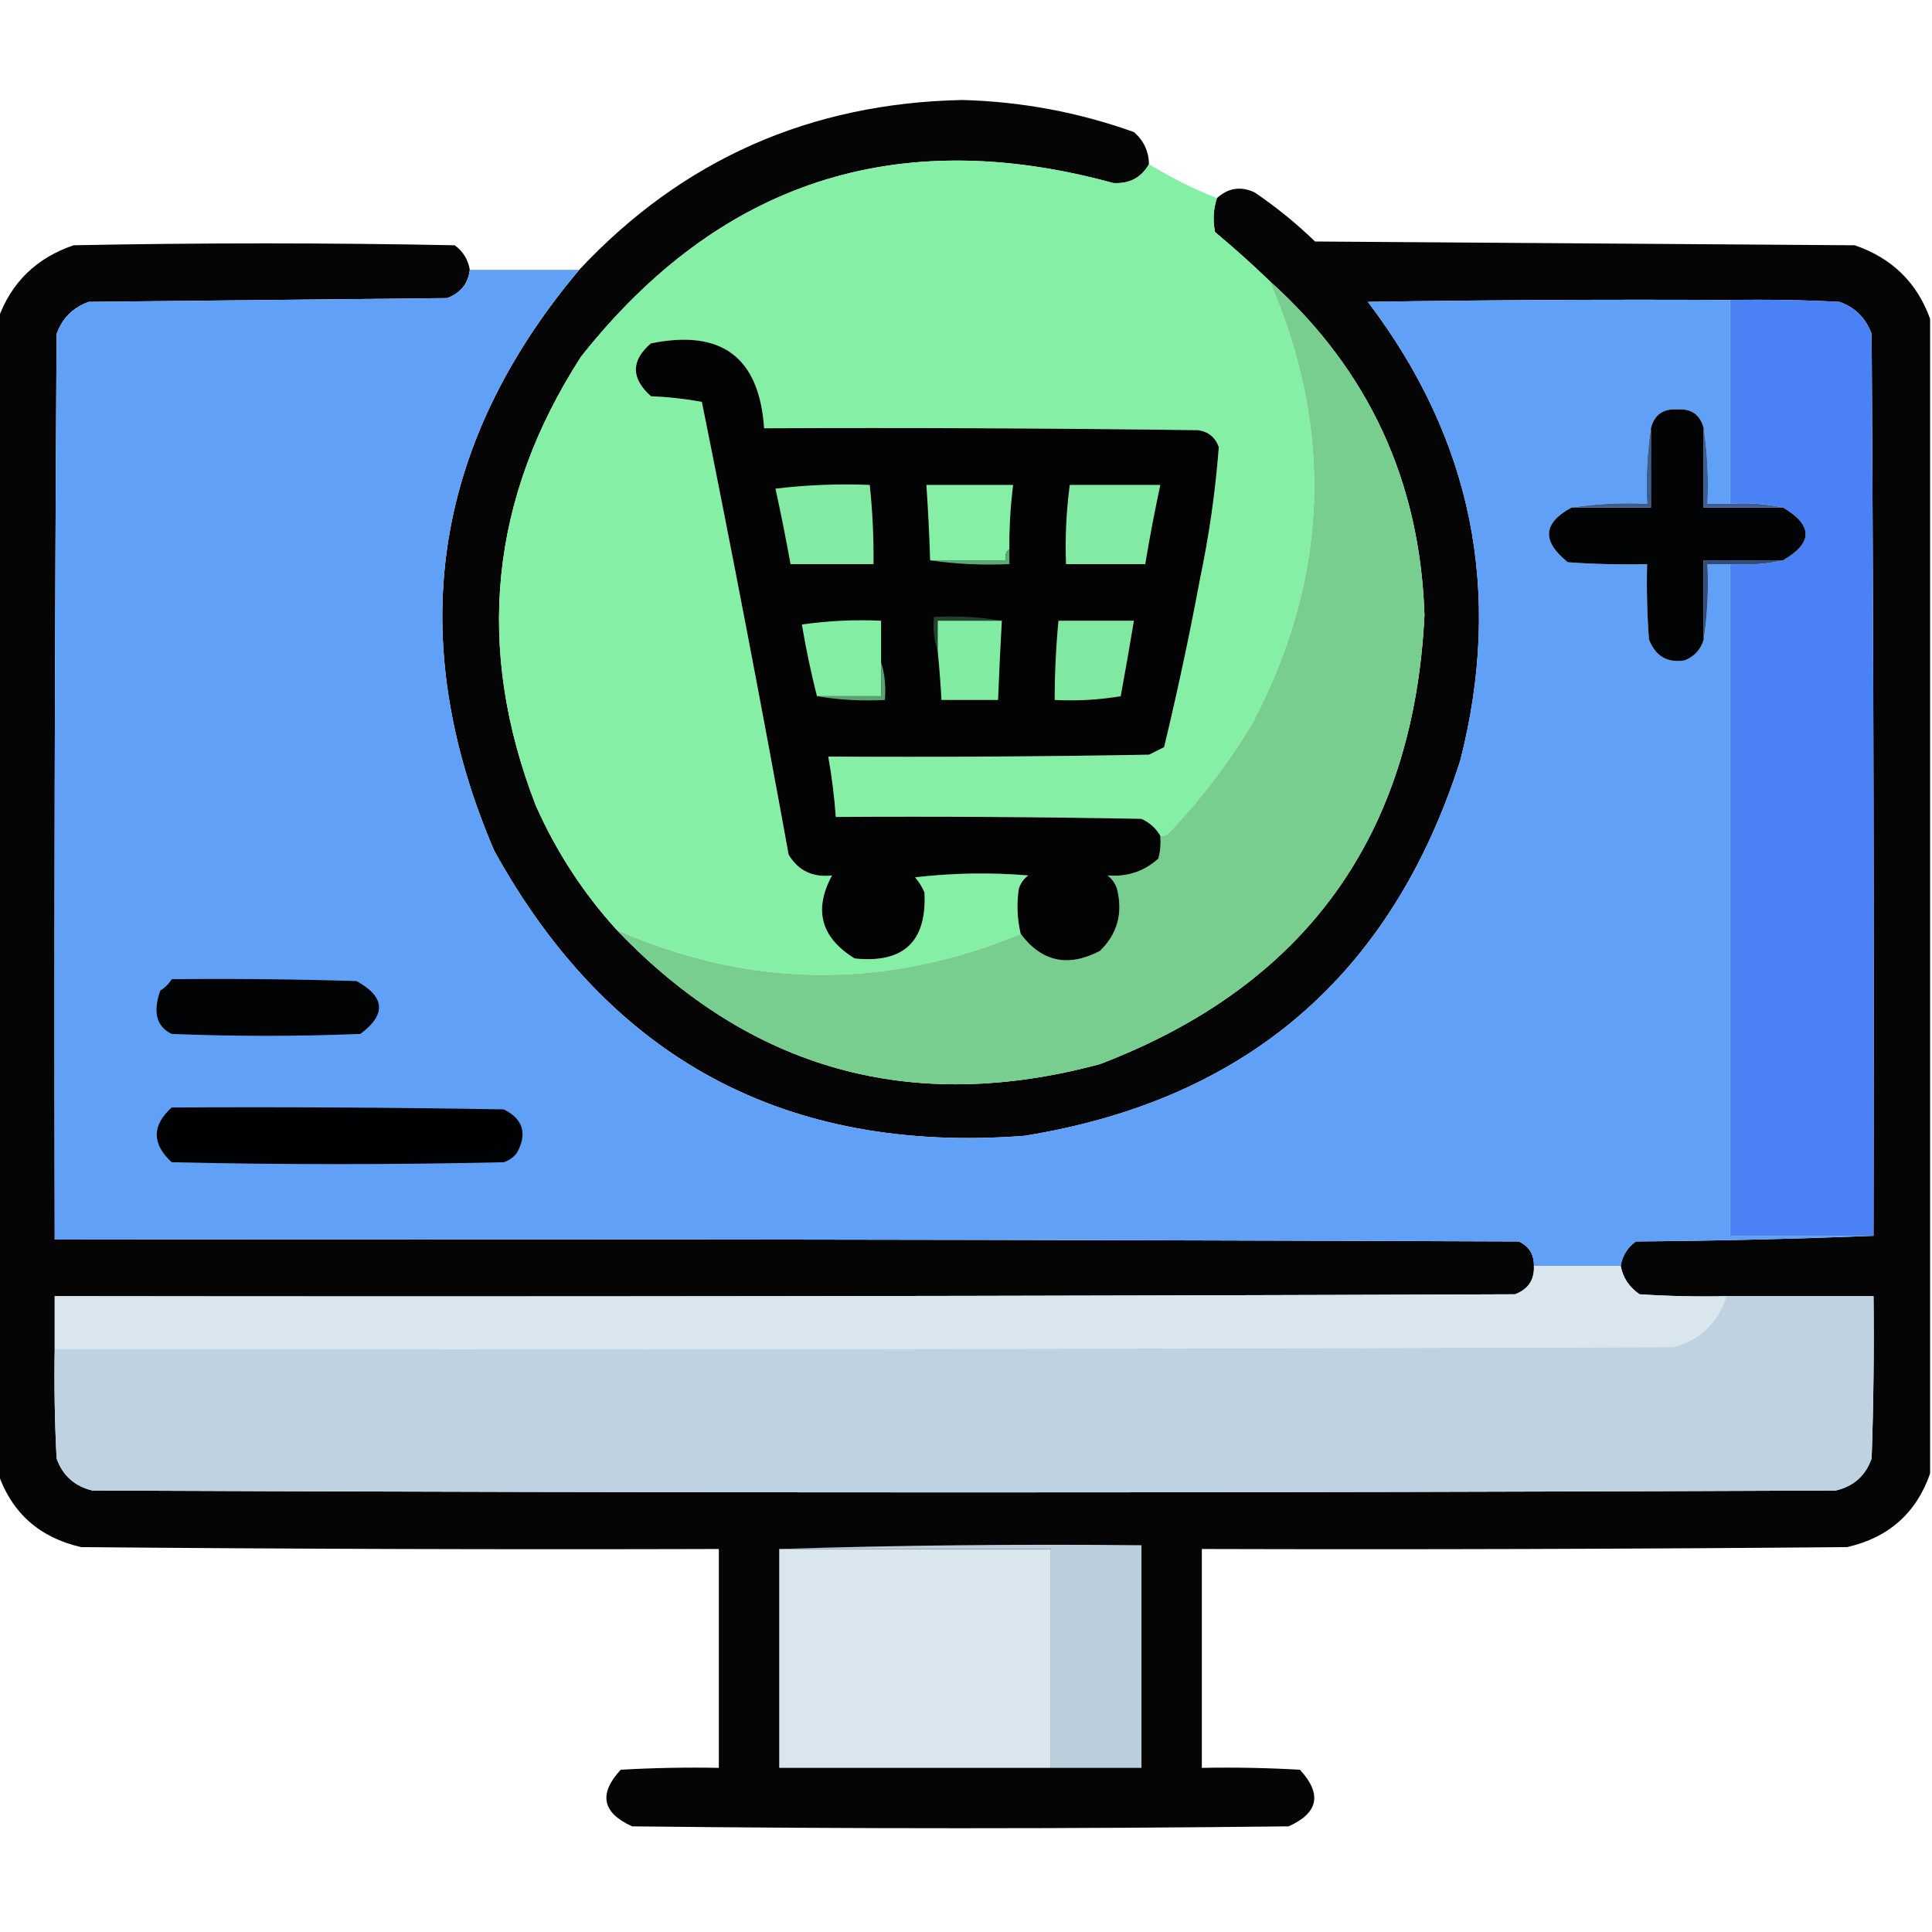 <svg xmlns="http://www.w3.org/2000/svg" xmlns:xlink="http://www.w3.org/1999/xlink" version="1.1" width="512px" height="512px" style="shape-rendering:geometricPrecision; text-rendering:geometricPrecision; image-rendering:optimizeQuality; fill-rule:evenodd; clip-rule:evenodd">
<g><path style="opacity:0.984" fill="#020202" d="M 304.5,43.5 C 302.46,47.105 299.294,48.772 295,48.5C 237.697,32.824 190.697,48.157 154,94.5C 129.783,132.027 125.783,171.693 142,213.5C 147.456,225.755 154.622,236.755 163.5,246.5C 198.948,283.584 241.615,295.418 291.5,282C 345.965,261.173 374.631,221.506 377.5,163C 376.336,127.515 362.669,98.015 336.5,74.5C 331.861,70.032 327.028,65.699 322,61.5C 321.366,58.445 321.532,55.445 322.5,52.5C 325.509,49.773 328.843,49.273 332.5,51C 338.2,54.854 343.533,59.188 348.5,64C 396.167,64.333 443.833,64.667 491.5,65C 501.35,68.351 508.017,74.851 511.5,84.5C 511.5,186.5 511.5,288.5 511.5,390.5C 507.833,400.993 500.5,407.493 489.5,410C 432.501,410.5 375.501,410.667 318.5,410.5C 318.5,429.833 318.5,449.167 318.5,468.5C 327.173,468.334 335.84,468.5 344.5,469C 350.411,475.445 349.411,480.445 341.5,484C 283.5,484.667 225.5,484.667 167.5,484C 159.579,480.395 158.579,475.395 164.5,469C 173.16,468.5 181.827,468.334 190.5,468.5C 190.5,449.167 190.5,429.833 190.5,410.5C 134.166,410.667 77.832,410.5 21.5,410C 10.5,407.493 3.167,400.993 -0.5,390.5C -0.5,288.5 -0.5,186.5 -0.5,84.5C 2.983,74.851 9.65,68.351 19.5,65C 53.167,64.333 86.833,64.333 120.5,65C 122.734,66.638 124.067,68.805 124.5,71.5C 124.076,75.146 122.076,77.646 118.5,79C 86.833,79.333 55.167,79.667 23.5,80C 19.333,81.5 16.5,84.333 15,88.5C 14.5,168.499 14.333,248.499 14.5,328.5C 143.834,328.333 273.167,328.5 402.5,329C 405.222,330.272 406.556,332.439 406.5,335.5C 406.673,339.17 405.007,341.67 401.5,343C 272.5,343.5 143.5,343.667 14.5,343.5C 14.5,348.167 14.5,352.833 14.5,357.5C 14.334,367.172 14.5,376.839 15,386.5C 16.627,391.062 19.794,393.895 24.5,395C 178.5,395.667 332.5,395.667 486.5,395C 491.245,393.885 494.412,391.052 496,386.5C 496.5,372.171 496.667,357.837 496.5,343.5C 483.5,343.5 470.5,343.5 457.5,343.5C 449.826,343.666 442.159,343.5 434.5,343C 431.758,341.114 430.091,338.614 429.5,335.5C 429.933,332.805 431.266,330.638 433.5,329C 454.671,328.832 475.671,328.332 496.5,327.5C 496.667,247.833 496.5,168.166 496,88.5C 494.5,84.333 491.667,81.5 487.5,80C 477.839,79.5 468.172,79.334 458.5,79.5C 426.498,79.333 394.498,79.5 362.5,80C 390.182,116.427 398.349,156.927 387,201.5C 368.837,258.333 330.337,291.5 271.5,301C 208.337,305.84 161.504,280.674 131,225.5C 106.909,169.324 114.409,117.991 153.5,71.5C 180.812,42.321 214.645,27.32 255,26.5C 270.644,26.912 285.81,29.746 300.5,35C 303.078,37.228 304.411,40.061 304.5,43.5 Z"/></g>
<g><path style="opacity:1" fill="#85efa5" d="M 304.5,43.5 C 310.182,47.008 316.182,50.008 322.5,52.5C 321.532,55.445 321.366,58.445 322,61.5C 327.028,65.699 331.861,70.032 336.5,74.5C 353.603,114.124 352.103,153.124 332,191.5C 325.651,202.186 318.151,212.02 309.5,221C 308.906,221.464 308.239,221.631 307.5,221.5C 306.327,219.496 304.66,217.996 302.5,217C 275.502,216.5 248.502,216.333 221.5,216.5C 221.113,211.126 220.446,205.793 219.5,200.5C 247.835,200.667 276.169,200.5 304.5,200C 305.833,199.333 307.167,198.667 308.5,198C 312.042,183.291 315.209,168.458 318,153.5C 320.435,141.898 322.101,130.231 323,118.5C 322.065,115.898 320.232,114.398 317.5,114C 279.168,113.5 240.835,113.333 202.5,113.5C 201.227,94.674 191.227,87.174 172.5,91C 167.188,95.572 167.188,100.239 172.5,105C 177.086,105.197 181.586,105.697 186,106.5C 194.049,146.414 201.716,186.414 209,226.5C 211.561,230.75 215.394,232.583 220.5,232C 215.548,241.154 217.548,248.487 226.5,254C 239.479,255.354 245.645,249.521 245,236.5C 244.365,235.034 243.531,233.7 242.5,232.5C 252.483,231.334 262.483,231.168 272.5,232C 271.299,232.903 270.465,234.069 270,235.5C 269.393,239.537 269.56,243.537 270.5,247.5C 234.665,262.319 198.998,261.986 163.5,246.5C 154.622,236.755 147.456,225.755 142,213.5C 125.783,171.693 129.783,132.027 154,94.5C 190.697,48.157 237.697,32.824 295,48.5C 299.294,48.772 302.46,47.105 304.5,43.5 Z"/></g>
<g><path style="opacity:1" fill="#60a0f7" d="M 124.5,71.5 C 134.167,71.5 143.833,71.5 153.5,71.5C 114.409,117.991 106.909,169.324 131,225.5C 161.504,280.674 208.337,305.84 271.5,301C 330.337,291.5 368.837,258.333 387,201.5C 398.349,156.927 390.182,116.427 362.5,80C 394.498,79.5 426.498,79.333 458.5,79.5C 458.5,97.5 458.5,115.5 458.5,133.5C 456.5,133.5 454.5,133.5 452.5,133.5C 452.824,126.646 452.491,119.979 451.5,113.5C 450.578,109.917 448.244,108.25 444.5,108.5C 440.756,108.25 438.422,109.917 437.5,113.5C 436.509,119.979 436.176,126.646 436.5,133.5C 429.646,133.176 422.979,133.509 416.5,134.5C 408.855,138.594 408.522,143.428 415.5,149C 422.492,149.5 429.492,149.666 436.5,149.5C 436.334,156.175 436.5,162.842 437,169.5C 438.747,173.934 441.914,175.768 446.5,175C 449.079,173.924 450.746,172.091 451.5,169.5C 452.491,163.021 452.824,156.354 452.5,149.5C 454.5,149.5 456.5,149.5 458.5,149.5C 458.5,208.833 458.5,268.167 458.5,327.5C 471.167,327.5 483.833,327.5 496.5,327.5C 475.671,328.332 454.671,328.832 433.5,329C 431.266,330.638 429.933,332.805 429.5,335.5C 421.833,335.5 414.167,335.5 406.5,335.5C 406.556,332.439 405.222,330.272 402.5,329C 273.167,328.5 143.834,328.333 14.5,328.5C 14.333,248.499 14.5,168.499 15,88.5C 16.5,84.333 19.333,81.5 23.5,80C 55.167,79.667 86.833,79.333 118.5,79C 122.076,77.646 124.076,75.146 124.5,71.5 Z"/></g>
<g><path style="opacity:1" fill="#77ce8e" d="M 336.5,74.5 C 362.669,98.015 376.336,127.515 377.5,163C 374.631,221.506 345.965,261.173 291.5,282C 241.615,295.418 198.948,283.584 163.5,246.5C 198.998,261.986 234.665,262.319 270.5,247.5C 276.075,254.915 283.075,256.415 291.5,252C 296.152,247.464 297.652,241.964 296,235.5C 295.535,234.069 294.701,232.903 293.5,232C 298.743,232.436 303.243,230.936 307,227.5C 307.495,225.527 307.662,223.527 307.5,221.5C 308.239,221.631 308.906,221.464 309.5,221C 318.151,212.02 325.651,202.186 332,191.5C 352.103,153.124 353.603,114.124 336.5,74.5 Z"/></g>
<g><path style="opacity:1" fill="#4a81f5" d="M 458.5,79.5 C 468.172,79.334 477.839,79.5 487.5,80C 491.667,81.5 494.5,84.333 496,88.5C 496.5,168.166 496.667,247.833 496.5,327.5C 483.833,327.5 471.167,327.5 458.5,327.5C 458.5,268.167 458.5,208.833 458.5,149.5C 463.363,149.819 468.03,149.486 472.5,148.5C 480.486,143.874 480.486,139.208 472.5,134.5C 468.03,133.514 463.363,133.181 458.5,133.5C 458.5,115.5 458.5,97.5 458.5,79.5 Z"/></g>
<g><path style="opacity:1" fill="#020302" d="M 307.5,221.5 C 307.662,223.527 307.495,225.527 307,227.5C 303.243,230.936 298.743,232.436 293.5,232C 294.701,232.903 295.535,234.069 296,235.5C 297.652,241.964 296.152,247.464 291.5,252C 283.075,256.415 276.075,254.915 270.5,247.5C 269.56,243.537 269.393,239.537 270,235.5C 270.465,234.069 271.299,232.903 272.5,232C 262.483,231.168 252.483,231.334 242.5,232.5C 243.531,233.7 244.365,235.034 245,236.5C 245.645,249.521 239.479,255.354 226.5,254C 217.548,248.487 215.548,241.154 220.5,232C 215.394,232.583 211.561,230.75 209,226.5C 201.716,186.414 194.049,146.414 186,106.5C 181.586,105.697 177.086,105.197 172.5,105C 167.188,100.239 167.188,95.572 172.5,91C 191.227,87.174 201.227,94.674 202.5,113.5C 240.835,113.333 279.168,113.5 317.5,114C 320.232,114.398 322.065,115.898 323,118.5C 322.101,130.231 320.435,141.898 318,153.5C 315.209,168.458 312.042,183.291 308.5,198C 307.167,198.667 305.833,199.333 304.5,200C 276.169,200.5 247.835,200.667 219.5,200.5C 220.446,205.793 221.113,211.126 221.5,216.5C 248.502,216.333 275.502,216.5 302.5,217C 304.66,217.996 306.327,219.496 307.5,221.5 Z"/></g>
<g><path style="opacity:1" fill="#020305" d="M 451.5,113.5 C 451.5,120.5 451.5,127.5 451.5,134.5C 458.5,134.5 465.5,134.5 472.5,134.5C 480.486,139.208 480.486,143.874 472.5,148.5C 465.5,148.5 458.5,148.5 451.5,148.5C 451.5,155.5 451.5,162.5 451.5,169.5C 450.746,172.091 449.079,173.924 446.5,175C 441.914,175.768 438.747,173.934 437,169.5C 436.5,162.842 436.334,156.175 436.5,149.5C 429.492,149.666 422.492,149.5 415.5,149C 408.522,143.428 408.855,138.594 416.5,134.5C 423.5,134.5 430.5,134.5 437.5,134.5C 437.5,127.5 437.5,120.5 437.5,113.5C 438.422,109.917 440.756,108.25 444.5,108.5C 448.244,108.25 450.578,109.917 451.5,113.5 Z"/></g>
<g><path style="opacity:1" fill="#385d97" d="M 451.5,113.5 C 452.491,119.979 452.824,126.646 452.5,133.5C 454.5,133.5 456.5,133.5 458.5,133.5C 463.363,133.181 468.03,133.514 472.5,134.5C 465.5,134.5 458.5,134.5 451.5,134.5C 451.5,127.5 451.5,120.5 451.5,113.5 Z"/></g>
<g><path style="opacity:1" fill="#82eaa2" d="M 205.5,129.5 C 213.65,128.507 221.983,128.174 230.5,128.5C 231.232,135.476 231.565,142.476 231.5,149.5C 224.167,149.5 216.833,149.5 209.5,149.5C 208.271,142.688 206.938,136.021 205.5,129.5 Z"/></g>
<g><path style="opacity:1" fill="#85efa5" d="M 267.5,145.5 C 266.596,146.209 266.263,147.209 266.5,148.5C 259.833,148.5 253.167,148.5 246.5,148.5C 246.287,141.826 245.954,135.159 245.5,128.5C 253.167,128.5 260.833,128.5 268.5,128.5C 267.78,134.138 267.447,139.804 267.5,145.5 Z"/></g>
<g><path style="opacity:1" fill="#82eaa2" d="M 283.5,128.5 C 291.5,128.5 299.5,128.5 307.5,128.5C 306.008,135.469 304.675,142.469 303.5,149.5C 296.5,149.5 289.5,149.5 282.5,149.5C 282.24,142.443 282.573,135.443 283.5,128.5 Z"/></g>
<g><path style="opacity:1" fill="#385e91" d="M 437.5,113.5 C 437.5,120.5 437.5,127.5 437.5,134.5C 430.5,134.5 423.5,134.5 416.5,134.5C 422.979,133.509 429.646,133.176 436.5,133.5C 436.176,126.646 436.509,119.979 437.5,113.5 Z"/></g>
<g><path style="opacity:1" fill="#5eaa75" d="M 267.5,145.5 C 267.5,146.833 267.5,148.167 267.5,149.5C 260.313,149.825 253.313,149.491 246.5,148.5C 253.167,148.5 259.833,148.5 266.5,148.5C 266.263,147.209 266.596,146.209 267.5,145.5 Z"/></g>
<g><path style="opacity:1" fill="#2e4d7b" d="M 472.5,148.5 C 468.03,149.486 463.363,149.819 458.5,149.5C 456.5,149.5 454.5,149.5 452.5,149.5C 452.824,156.354 452.491,163.021 451.5,169.5C 451.5,162.5 451.5,155.5 451.5,148.5C 458.5,148.5 465.5,148.5 472.5,148.5 Z"/></g>
<g><path style="opacity:1" fill="#25422e" d="M 265.5,164.5 C 259.833,164.5 254.167,164.5 248.5,164.5C 248.5,167.167 248.5,169.833 248.5,172.5C 247.523,169.713 247.19,166.713 247.5,163.5C 253.69,163.177 259.69,163.51 265.5,164.5 Z"/></g>
<g><path style="opacity:1" fill="#83eda4" d="M 233.5,175.5 C 233.5,178.5 233.5,181.5 233.5,184.5C 227.833,184.5 222.167,184.5 216.5,184.5C 214.933,178.336 213.599,172.002 212.5,165.5C 219.468,164.503 226.468,164.17 233.5,164.5C 233.5,168.167 233.5,171.833 233.5,175.5 Z"/></g>
<g><path style="opacity:1" fill="#83eca3" d="M 265.5,164.5 C 265.106,171.496 264.773,178.496 264.5,185.5C 259.5,185.5 254.5,185.5 249.5,185.5C 249.261,181.158 248.927,176.824 248.5,172.5C 248.5,169.833 248.5,167.167 248.5,164.5C 254.167,164.5 259.833,164.5 265.5,164.5 Z"/></g>
<g><path style="opacity:1" fill="#81e8a1" d="M 280.5,164.5 C 287.167,164.5 293.833,164.5 300.5,164.5C 299.4,171.166 298.234,177.833 297,184.5C 291.259,185.475 285.425,185.808 279.5,185.5C 279.502,178.48 279.835,171.48 280.5,164.5 Z"/></g>
<g><path style="opacity:1" fill="#5aa270" d="M 233.5,175.5 C 234.479,178.625 234.813,181.958 234.5,185.5C 228.31,185.823 222.31,185.49 216.5,184.5C 222.167,184.5 227.833,184.5 233.5,184.5C 233.5,181.5 233.5,178.5 233.5,175.5 Z"/></g>
<g><path style="opacity:1" fill="#020305" d="M 45.5,259.5 C 61.837,259.333 78.17,259.5 94.5,260C 102.073,264.187 102.406,268.854 95.5,274C 78.833,274.667 62.167,274.667 45.5,274C 42.634,272.607 41.301,270.274 41.5,267C 41.603,265.439 41.937,263.939 42.5,262.5C 43.77,261.712 44.77,260.712 45.5,259.5 Z"/></g>
<g><path style="opacity:1" fill="#000102" d="M 45.5,293.5 C 74.835,293.333 104.169,293.5 133.5,294C 138.626,296.553 139.793,300.386 137,305.5C 136.097,306.701 134.931,307.535 133.5,308C 104.167,308.667 74.833,308.667 45.5,308C 40.225,303.122 40.225,298.289 45.5,293.5 Z"/></g>
<g><path style="opacity:1" fill="#d9e6ee" d="M 406.5,335.5 C 414.167,335.5 421.833,335.5 429.5,335.5C 430.091,338.614 431.758,341.114 434.5,343C 442.159,343.5 449.826,343.666 457.5,343.5C 455.316,350.517 450.649,355.017 443.5,357C 300.5,357.5 157.5,357.667 14.5,357.5C 14.5,352.833 14.5,348.167 14.5,343.5C 143.5,343.667 272.5,343.5 401.5,343C 405.007,341.67 406.673,339.17 406.5,335.5 Z"/></g>
<g><path style="opacity:1" fill="#bed2e1" d="M 457.5,343.5 C 470.5,343.5 483.5,343.5 496.5,343.5C 496.667,357.837 496.5,372.171 496,386.5C 494.412,391.052 491.245,393.885 486.5,395C 332.5,395.667 178.5,395.667 24.5,395C 19.794,393.895 16.627,391.062 15,386.5C 14.5,376.839 14.334,367.172 14.5,357.5C 157.5,357.667 300.5,357.5 443.5,357C 450.649,355.017 455.316,350.517 457.5,343.5 Z"/></g>
<g><path style="opacity:1" fill="#d9e6ee" d="M 206.5,410.5 C 230.5,410.5 254.5,410.5 278.5,410.5C 278.5,429.833 278.5,449.167 278.5,468.5C 254.5,468.5 230.5,468.5 206.5,468.5C 206.5,449.167 206.5,429.833 206.5,410.5 Z"/></g>
<g><path style="opacity:1" fill="#bbcedc" d="M 206.5,410.5 C 238.329,409.502 270.329,409.168 302.5,409.5C 302.5,429.167 302.5,448.833 302.5,468.5C 294.5,468.5 286.5,468.5 278.5,468.5C 278.5,449.167 278.5,429.833 278.5,410.5C 254.5,410.5 230.5,410.5 206.5,410.5 Z"/></g>
</svg>